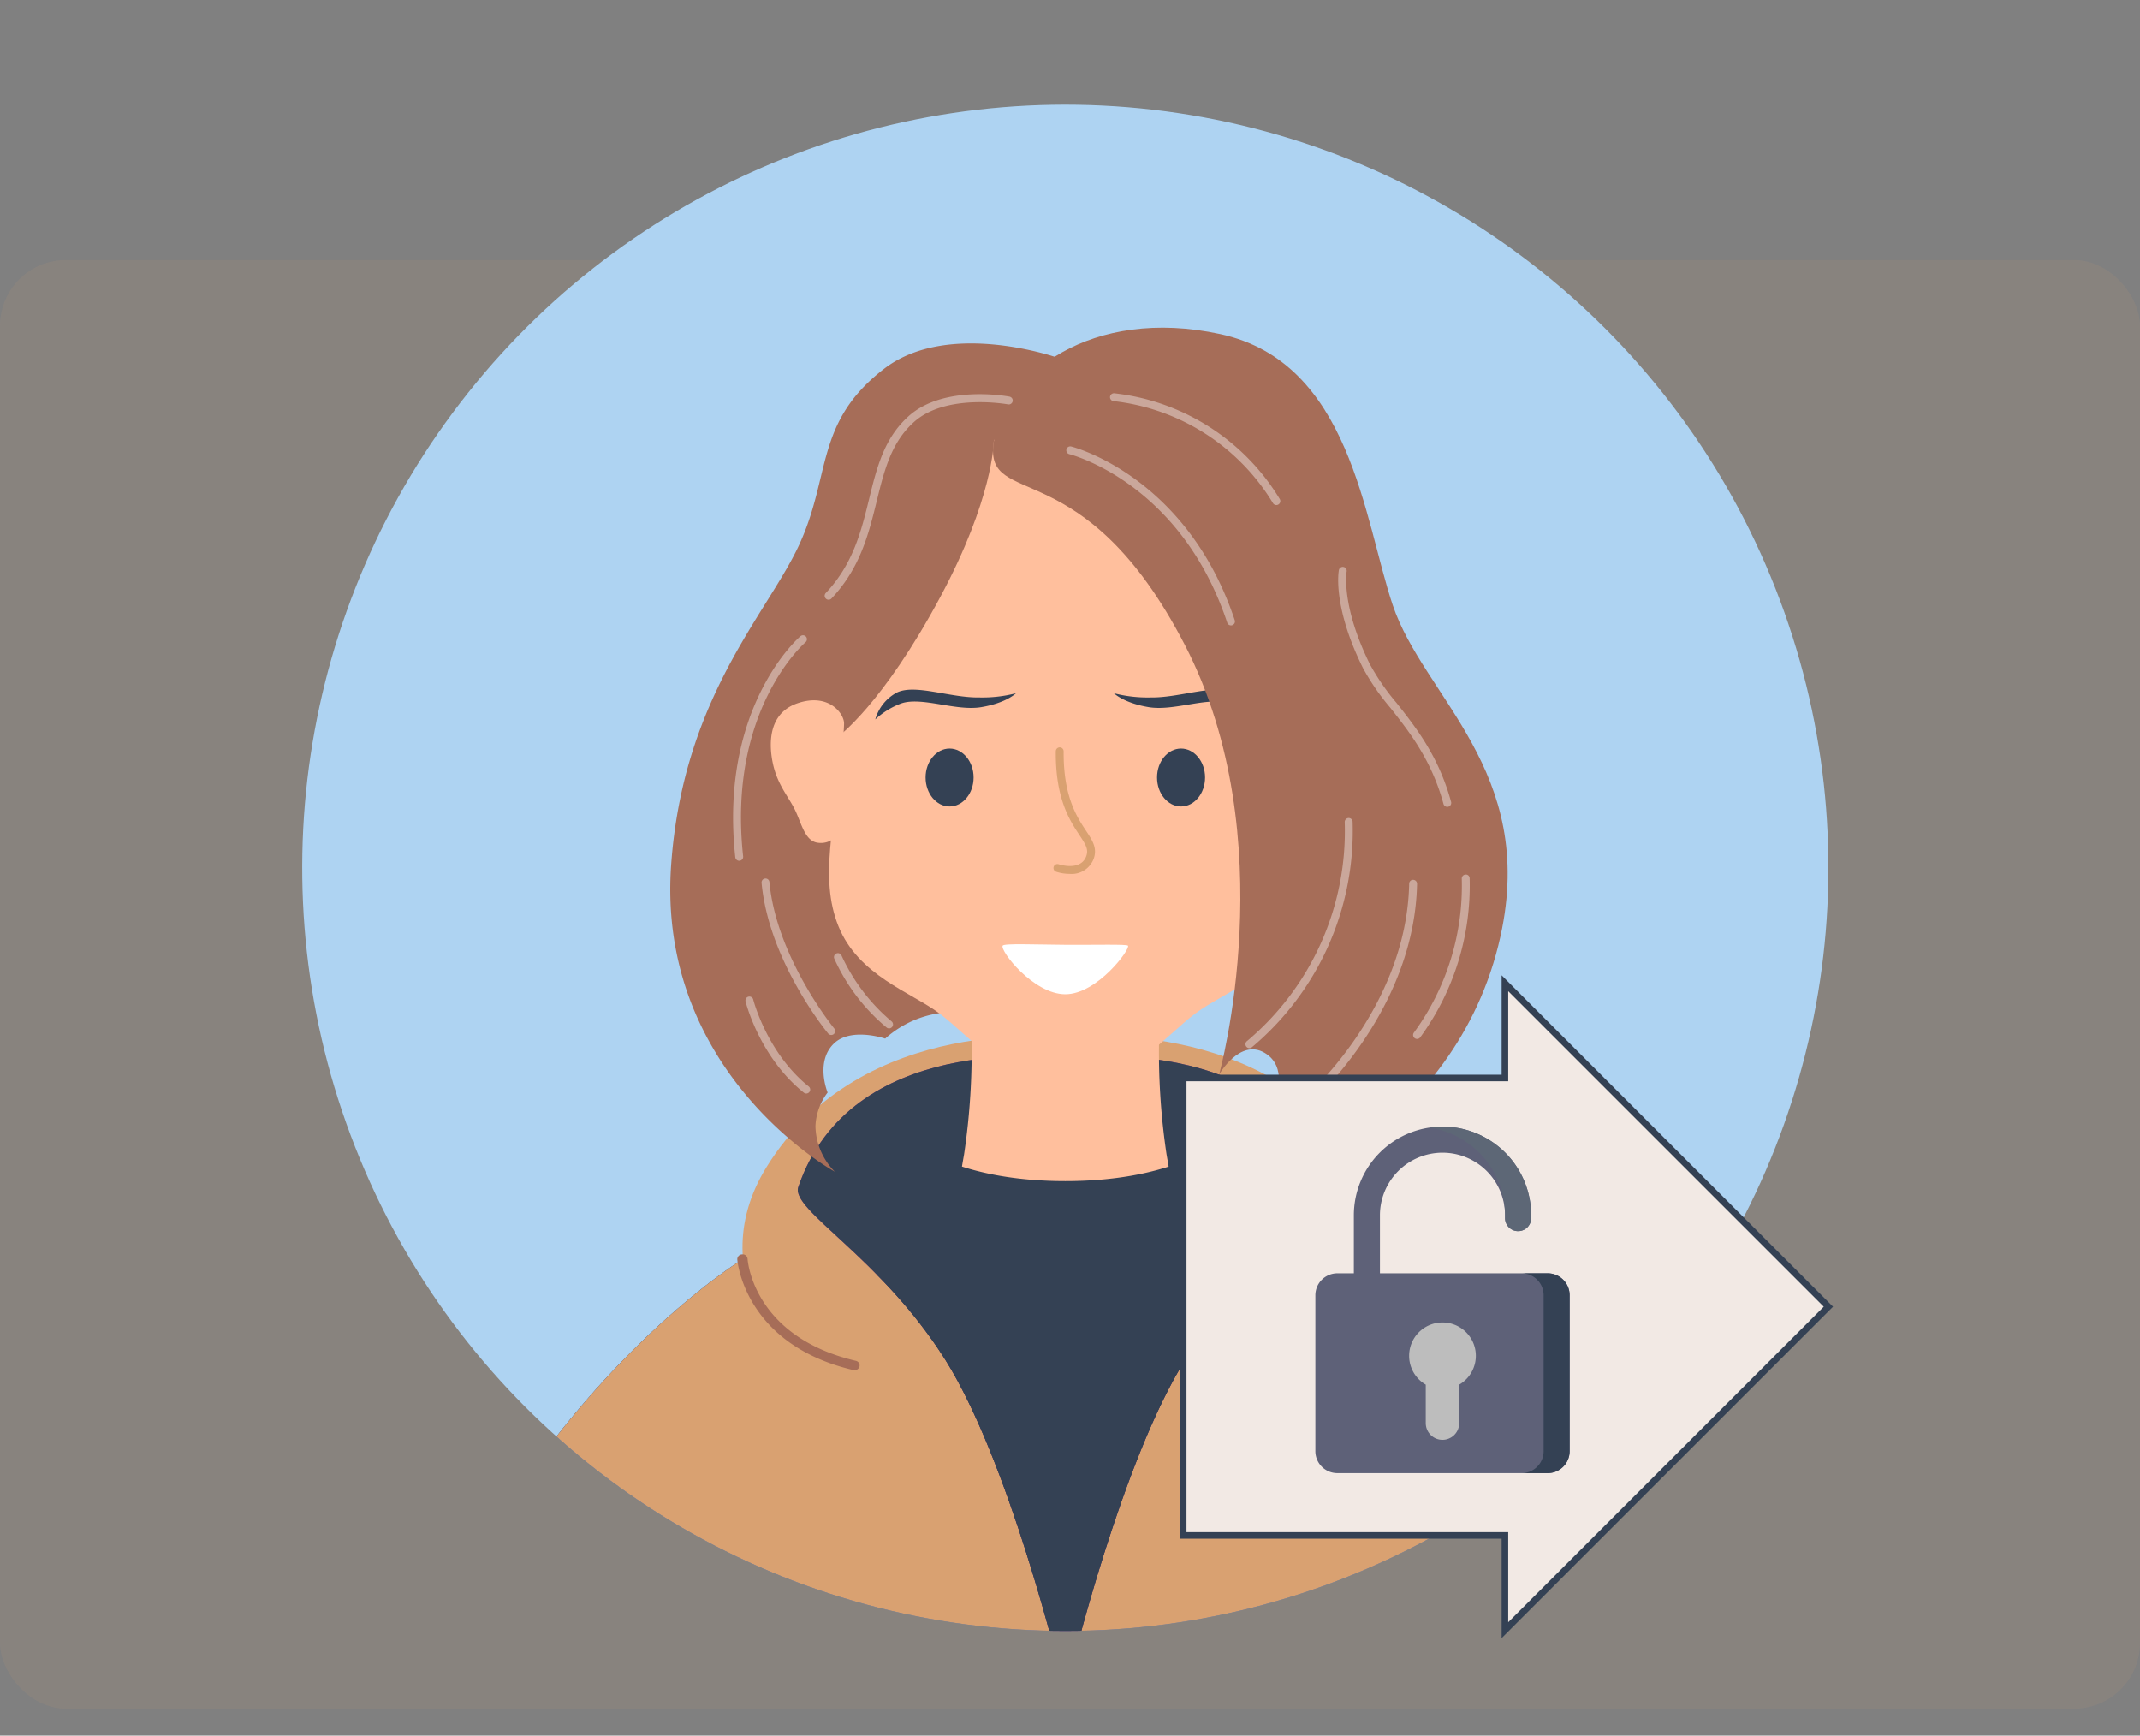 <svg xmlns="http://www.w3.org/2000/svg" xmlns:xlink="http://www.w3.org/1999/xlink" width="325" height="263.578" viewBox="0 0 325 263.578">
  <rect x="0" y="0" width="325" height="263.578" fill="#808080" stroke="none"/>
  <defs>
    <clipPath id="clip-path">
      <circle id="Elipse_4018" data-name="Elipse 4018" cx="115.89" cy="115.89" r="115.89" transform="translate(-278.604 5509.517) rotate(-81.475)" fill="#aed3f2"/>
    </clipPath>
  </defs>
  <g id="Grupo_66531" data-name="Grupo 66531" transform="translate(-521 -18087.963)">
    <g id="Image_Place_Holder" data-name="Image Place Holder" transform="translate(521 18127.455)" opacity="0.1">
      <rect id="Image_Place_Holder-2" data-name="Image Place Holder" width="325" height="220" rx="10" fill="#d9a171"/>
    </g>
    <g id="Grupo_58854" data-name="Grupo 58854" transform="translate(829.604 12807.664)">
      <g id="Grupo_58853" data-name="Grupo 58853">
        <g id="Grupo_58850" data-name="Grupo 58850">
          <g id="Grupo_58849" data-name="Grupo 58849">
            <circle id="Elipse_4017" data-name="Elipse 4017" cx="115.89" cy="115.89" r="115.89" transform="translate(-278.604 5509.517) rotate(-81.475)" fill="#aed3f2"/>
            <g id="Grupo_58848" data-name="Grupo 58848" clip-path="url(#clip-path)">
              <g id="Grupo_58847" data-name="Grupo 58847">
                <g id="Grupo_58846" data-name="Grupo 58846">
                  <path id="Trazado_102655" data-name="Trazado 102655" d="M-227.967,5527.232c7.229,4.273,14.585,8.328,22.107,12.049a222.525,222.525,0,0,0,30.6,8.157,416.24,416.24,0,0,0,76.751-.359,245.069,245.069,0,0,0,33.793-8.378q2.165-1.159,4.282-2.4c.031-.031.063-.061.093-.092a98.733,98.733,0,0,1,8.854-8.095,146.679,146.679,0,0,0-10.1-18.489c-17.076-26.508-36.278-38.137-36.278-38.137l-48.951,14.873v.02l-48.944-14.872s-19.208,11.633-36.28,38.139c-2.645,4.1-4.929,8.115-6.909,11.94A105.7,105.7,0,0,1-227.967,5527.232Z" fill="#412646"/>
                  <path id="Trazado_102656" data-name="Trazado 102656" d="M-227.967,5527.232c7.229,4.273,14.585,8.328,22.107,12.049a222.525,222.525,0,0,0,30.6,8.157,416.24,416.24,0,0,0,76.751-.359,245.069,245.069,0,0,0,33.793-8.378q2.165-1.159,4.282-2.4c.031-.031.063-.061.093-.092a98.733,98.733,0,0,1,8.854-8.095,146.679,146.679,0,0,0-10.1-18.489c-17.076-26.508-36.278-38.137-36.278-38.137l-48.951,14.873v.02l-48.944-14.872s-19.208,11.633-36.28,38.139c-2.645,4.1-4.929,8.115-6.909,11.94A105.7,105.7,0,0,1-227.967,5527.232Z" fill="#5480ad"/>
                  <path id="Trazado_102657" data-name="Trazado 102657" d="M-227.967,5527.232c7.229,4.273,14.585,8.328,22.107,12.049q7.537,2.6,15.239,4.645l43.806-1.341v-.019l60.252,1.839-.017.278c7.382-1.65,14.689-3.614,21.863-5.982q2.165-1.159,4.282-2.4c.031-.031.063-.061.093-.092a98.539,98.539,0,0,1,8.851-8.093,146.814,146.814,0,0,0-10.1-18.491c-17.076-26.508-36.278-38.137-36.278-38.137l-48.951,14.873v.02l-48.944-14.872s-19.208,11.633-36.28,38.139c-2.644,4.1-4.931,8.115-6.91,11.94A105.712,105.712,0,0,1-227.967,5527.232Z" fill="#d9a171"/>
                  <path id="Trazado_102658" data-name="Trazado 102658" d="M-101.433,5457.526c-14.606-23.63-45.382-19.632-45.382-19.632l-.006.026c-.051-.008-30.787-3.983-45.378,19.628-10.691,17.3,5.553,31.931,5.553,31.931l39.829.665v-.042l0,.02,39.828-.666S-90.743,5474.825-101.433,5457.526Z" fill="#d9a171"/>
                  <path id="Trazado_102659" data-name="Trazado 102659" d="M-106.258,5460.555c-8.216-24.11-40.6-19.508-40.6-19.508v.009c-1.93-.248-32.555-3.829-40.513,19.523-1.185,3.482,12.553,10.694,22.3,26.173,9.647,15.321,17.275,46.56,18.211,50.471v.384s.018-.08.045-.194c.028.127.052.217.052.217v-.43c.929-3.909,8.561-35.154,18.206-50.471C-118.809,5471.253-105.07,5464.038-106.258,5460.555Z" fill="#8e3e86"/>
                  <path id="Trazado_102660" data-name="Trazado 102660" d="M-106.258,5460.555c-8.216-24.11-40.6-19.508-40.6-19.508v.009c-1.93-.248-32.555-3.829-40.513,19.523-1.185,3.482,12.553,10.694,22.3,26.173,9.647,15.321,17.275,46.56,18.211,50.471v.384s.018-.08.045-.194c.028.127.052.217.052.217v-.43c.929-3.909,8.561-35.154,18.206-50.471C-118.809,5471.253-105.07,5464.038-106.258,5460.555Z" fill="#344154"/>
                  <g id="Grupo_58840" data-name="Grupo 58840">
                    <path id="Trazado_102661" data-name="Trazado 102661" d="M-147.816,5334.683s-16.7-5.981-26.558,1.65c-10.582,8.187-7.937,16.257-12.98,26.959-4.893,10.383-17.538,23.132-19.325,48.375-2.244,31.756,24.866,46.582,24.866,46.582a10.087,10.087,0,0,1-2.948-6.938,9.017,9.017,0,0,1,1.847-5.093s-1.9-4.588.9-7.388c2.6-2.6,7.84-.8,7.84-.8a15.71,15.71,0,0,1,8.836-3.942c6.289-.7,13.629,1.4,13.629,1.4Z" fill="#a66d58"/>
                    <path id="Trazado_102662" data-name="Trazado 102662" d="M-131.436,5455.653a105.141,105.141,0,0,1-1.131-18.073h-28.5a105.255,105.255,0,0,1-1.131,18.073c-1.5,8.488-2.642,14.877,15.379,14.877S-129.94,5464.141-131.436,5455.653Z" fill="#ffbf9d"/>
                    <path id="Trazado_102663" data-name="Trazado 102663" d="M-111.727,5396.3c-.339-8.958,1.065-17.286-5.635-32.161-7.079-15.714-20.849-18.943-29.134-18.943s-22.056,3.229-29.136,18.943c-6.7,14.875-5.295,23.2-5.633,32.161s-3.035,17.183,0,24.672,10.98,9.986,15.313,13.218,13,12.824,19.456,12.824,15.121-9.594,19.456-12.824,12.281-5.73,15.313-13.218S-111.388,5405.257-111.727,5396.3Z" fill="#ffbf9d"/>
                    <g id="Grupo_58825" data-name="Grupo 58825">
                      <path id="Trazado_102664" data-name="Trazado 102664" d="M-112.664,5390.151c0-1.45,2.3-4.692,7.092-3.046s4.191,6.866,3.743,9.039c-.647,3.145-2.2,4.89-3.246,6.888s-1.5,4.693-3.293,5.192a3.2,3.2,0,0,1-3.045-.849S-112.664,5391.6-112.664,5390.151Z" fill="#b2807a"/>
                      <path id="Trazado_102665" data-name="Trazado 102665" d="M-106.02,5390c2.343.5,2.27,3.306,2.045,4.743a11.186,11.186,0,0,1-1.248,4.245c-.849,1.547-1.8,3.194-3.3,3s-1.5-5.84-1.35-7.887S-108.368,5389.5-106.02,5390Z" fill="#805d55"/>
                    </g>
                    <path id="Trazado_102666" data-name="Trazado 102666" d="M-156.329,5423.913c-.455.735,4.649,7.38,9.514,7.38s9.926-6.906,9.514-7.38c-.207-.237-4.877-.1-9.516-.13C-151.476,5423.75-156.1,5423.546-156.329,5423.913Z" fill="#fff"/>
                    <g id="Grupo_58826" data-name="Grupo 58826">
                      <path id="Trazado_102667" data-name="Trazado 102667" d="M-160.746,5398.373c0,2.427-1.633,4.4-3.646,4.4s-3.644-1.968-3.644-4.4,1.633-4.394,3.644-4.394S-160.746,5395.946-160.746,5398.373Z" fill="#344154"/>
                      <path id="Trazado_102668" data-name="Trazado 102668" d="M-125.592,5398.373c0,2.427-1.633,4.4-3.647,4.4s-3.646-1.968-3.646-4.4,1.633-4.394,3.646-4.394S-125.592,5395.946-125.592,5398.373Z" fill="#344154"/>
                    </g>
                    <path id="Trazado_102669" data-name="Trazado 102669" d="M-154.312,5385.577s-1.449,1.48-5.29,2.117-9.03-1.639-12.138-.568a11.874,11.874,0,0,0-3.934,2.427,6.658,6.658,0,0,1,3.3-4.093c2.815-1.326,8.084.836,12.524.757A20.263,20.263,0,0,0-154.312,5385.577Z" fill="#344154"/>
                    <path id="Trazado_102670" data-name="Trazado 102670" d="M-139.429,5385.577s1.449,1.48,5.292,2.117,9.026-1.639,12.14-.568a11.892,11.892,0,0,1,3.932,2.427,6.652,6.652,0,0,0-3.305-4.093c-2.814-1.326-8.081.836-12.522.757A20.267,20.267,0,0,1-139.429,5385.577Z" fill="#344154"/>
                    <g id="Grupo_58827" data-name="Grupo 58827">
                      <path id="Trazado_102671" data-name="Trazado 102671" d="M-146.16,5413.011a6.713,6.713,0,0,1-2.045-.324.6.6,0,0,1-.378-.756.6.6,0,0,1,.756-.383c.139.047,3.354,1.078,4.192-1.232.365-1.01-.055-1.715-1.045-3.21-1.453-2.193-3.645-5.5-3.584-12.716a.6.6,0,0,1,.6-.593h0a.6.6,0,0,1,.594.6c-.057,6.844,2.014,9.973,3.385,12.045.984,1.484,1.761,2.659,1.174,4.28A3.568,3.568,0,0,1-146.16,5413.011Z" fill="#d9a171"/>
                    </g>
                    <path id="Trazado_102672" data-name="Trazado 102672" d="M-157.7,5347.515c1.46-10.4,14.876-20.725,34.446-16.474,19.77,4.294,21.8,28.161,26.158,41.137,4.695,13.98,21.907,25.2,16.376,50.275-6.74,30.552-36.993,40.589-36.993,40.589s7.536-5.891,7.041-12.082c-.306-3.781-4.195-3.947-4.195-3.947s1.9-4.738-1.7-6.834c-3.743-2.188-6.89,3.292-6.89,3.292s9.987-35.847-5.19-65.2C-144.034,5348.5-159.146,5357.8-157.7,5347.515Z" fill="#a66d58"/>
                    <g id="Grupo_58828" data-name="Grupo 58828">
                      <path id="Trazado_102673" data-name="Trazado 102673" d="M-88.806,5402.831a.6.6,0,0,1-.576-.44c-1.834-6.7-5.154-10.9-8.08-14.613a35.812,35.812,0,0,1-4.16-6.049c-4.63-9.36-3.69-14.637-3.646-14.856a.6.6,0,0,1,.7-.473.6.6,0,0,1,.477.7c-.009.052-.883,5.152,3.544,14.1a35,35,0,0,0,4.027,5.837c3,3.8,6.4,8.107,8.293,15.039a.6.6,0,0,1-.419.735A.613.613,0,0,1-88.806,5402.831Z" fill="#caa79b"/>
                    </g>
                    <g id="Grupo_58829" data-name="Grupo 58829">
                      <path id="Trazado_102674" data-name="Trazado 102674" d="M-114.765,5357a.59.59,0,0,1-.507-.279,32.534,32.534,0,0,0-24.181-15.5.6.6,0,0,1-.573-.622.6.6,0,0,1,.6-.576h.024a33.761,33.761,0,0,1,25.149,16.057.6.6,0,0,1-.192.827A.582.582,0,0,1-114.765,5357Z" fill="#caa79b"/>
                    </g>
                    <g id="Grupo_58830" data-name="Grupo 58830">
                      <path id="Trazado_102675" data-name="Trazado 102675" d="M-121.655,5375.274a.606.606,0,0,1-.57-.411c-7.1-21.3-23.809-25.552-23.978-25.593a.6.6,0,0,1-.443-.721.6.6,0,0,1,.722-.443c.177.041,17.527,4.45,24.838,26.377a.6.6,0,0,1-.378.76A.583.583,0,0,1-121.655,5375.274Z" fill="#caa79b"/>
                    </g>
                    <g id="Grupo_58831" data-name="Grupo 58831">
                      <path id="Trazado_102676" data-name="Trazado 102676" d="M-93.395,5438.082a.586.586,0,0,1-.381-.138.6.6,0,0,1-.086-.842,37.756,37.756,0,0,0,7.256-23.36.6.6,0,0,1,.572-.625.567.567,0,0,1,.625.572,39.053,39.053,0,0,1-7.523,24.171A.593.593,0,0,1-93.395,5438.082Z" fill="#caa79b"/>
                    </g>
                    <g id="Grupo_58832" data-name="Grupo 58832">
                      <path id="Trazado_102677" data-name="Trazado 102677" d="M-110.373,5448.363a.588.588,0,0,1-.454-.211.6.6,0,0,1,.067-.844c.158-.135,15.774-13.642,16.166-32.806a.585.585,0,0,1,.609-.587.6.6,0,0,1,.59.612c-.4,19.712-16.428,33.557-16.59,33.7A.6.6,0,0,1-110.373,5448.363Z" fill="#caa79b"/>
                    </g>
                    <g id="Grupo_58833" data-name="Grupo 58833">
                      <path id="Trazado_102678" data-name="Trazado 102678" d="M-118.86,5439.477a.6.6,0,0,1-.485-.247.6.6,0,0,1,.136-.836,41.672,41.672,0,0,0,14.827-33.253.6.6,0,0,1,.591-.611.59.59,0,0,1,.608.589,42.907,42.907,0,0,1-15.325,34.247A.626.626,0,0,1-118.86,5439.477Z" fill="#caa79b"/>
                    </g>
                    <g id="Grupo_58834" data-name="Grupo 58834">
                      <path id="Trazado_102679" data-name="Trazado 102679" d="M-196.343,5411.019a.6.6,0,0,1-.594-.531c-2.5-22.922,9.77-33.473,9.9-33.578a.6.6,0,0,1,.842.077.6.6,0,0,1-.073.841c-.12.1-11.9,10.281-9.476,32.527a.6.6,0,0,1-.53.66A.352.352,0,0,1-196.343,5411.019Z" fill="#caa79b"/>
                    </g>
                    <g id="Grupo_58835" data-name="Grupo 58835">
                      <path id="Trazado_102680" data-name="Trazado 102680" d="M-182.365,5437.48a.6.6,0,0,1-.46-.217c-.368-.447-9.016-11.062-10.12-22.891a.6.6,0,0,1,.539-.653.59.59,0,0,1,.653.54c1.07,11.466,9.765,22.135,9.851,22.242a.6.6,0,0,1-.079.843A.614.614,0,0,1-182.365,5437.48Z" fill="#caa79b"/>
                    </g>
                    <g id="Grupo_58836" data-name="Grupo 58836">
                      <path id="Trazado_102681" data-name="Trazado 102681" d="M-186.157,5446.368a.6.6,0,0,1-.376-.133c-6.672-5.359-8.755-13.507-8.842-13.85a.6.6,0,0,1,.435-.726.6.6,0,0,1,.728.435c.02.082,2.083,8.109,8.43,13.207a.6.6,0,0,1,.094.842A.6.6,0,0,1-186.157,5446.368Z" fill="#caa79b"/>
                    </g>
                    <g id="Grupo_58837" data-name="Grupo 58837">
                      <path id="Trazado_102682" data-name="Trazado 102682" d="M-173.58,5436.475a.607.607,0,0,1-.377-.132,29.268,29.268,0,0,1-7.948-10.466.6.6,0,0,1,.329-.781.6.6,0,0,1,.78.325,28.6,28.6,0,0,0,7.594,9.989.6.6,0,0,1,.087.843A.591.591,0,0,1-173.58,5436.475Z" fill="#caa79b"/>
                    </g>
                    <path id="Trazado_102683" data-name="Trazado 102683" d="M-157.7,5347.566s-.121,8.515-8.087,23.364c-8.838,16.474-15.578,21.268-15.578,21.268l-5.242-17.075,13.181-25.011,16.026-5.693Z" fill="#a66d58"/>
                    <g id="Grupo_58838" data-name="Grupo 58838">
                      <path id="Trazado_102684" data-name="Trazado 102684" d="M-182.764,5371.379a.582.582,0,0,1-.408-.162.6.6,0,0,1-.028-.849c4.163-4.408,5.4-9.428,6.585-14.282,1.167-4.758,2.268-9.255,6.035-12.613,5.333-4.755,14.882-3.013,15.288-2.936a.6.6,0,0,1,.477.7.6.6,0,0,1-.7.476c-.092-.015-9.375-1.707-14.264,2.656-3.491,3.111-4.55,7.43-5.67,12-1.227,5-2.5,10.182-6.877,14.82A.6.6,0,0,1-182.764,5371.379Z" fill="#caa79b"/>
                    </g>
                    <g id="Grupo_58839" data-name="Grupo 58839">
                      <path id="Trazado_102685" data-name="Trazado 102685" d="M-180.416,5390.151c0-1.45-2.3-4.692-7.088-3.046s-4.193,6.866-3.746,9.039c.65,3.145,2.2,4.89,3.246,6.888s1.5,4.693,3.295,5.192a3.2,3.2,0,0,0,3.044-.849S-180.416,5391.6-180.416,5390.151Z" fill="#ffbf9d"/>
                    </g>
                  </g>
                  <path id="Trazado_102686" data-name="Trazado 102686" d="M-146.765,5537.2c.929-3.909,8.561-35.154,18.206-50.471a76.507,76.507,0,0,1,10.325-12.826l-6.67-19.326s-6.577,5.092-21.905,5.092-21.916-5.092-21.916-5.092l-6.676,19.345a76.413,76.413,0,0,1,10.328,12.83c9.647,15.321,17.275,46.56,18.211,50.471v.384s.018-.08.045-.194c.028.127.052.217.052.217Z" fill="#344154"/>
                  <g id="Grupo_58841" data-name="Grupo 58841">
                    <path id="Trazado_102687" data-name="Trazado 102687" d="M-115.453,5488.388a.774.774,0,0,1-.758-.549.723.723,0,0,1,.564-.884c15.458-3.634,16.4-15,16.431-15.48a.738.738,0,0,1,.828-.681.743.743,0,0,1,.732.765c-.009.128-1.008,12.9-17.605,16.8A.773.773,0,0,1-115.453,5488.388Z" fill="#a66d58"/>
                  </g>
                  <g id="Grupo_58842" data-name="Grupo 58842">
                    <path id="Trazado_102688" data-name="Trazado 102688" d="M-178.833,5488.388a.764.764,0,0,1-.193-.024c-16.6-3.9-17.6-16.677-17.606-16.8a.741.741,0,0,1,.733-.765.743.743,0,0,1,.828.681c.032.48.974,11.846,16.43,15.48a.723.723,0,0,1,.565.884A.769.769,0,0,1-178.833,5488.388Z" fill="#a66d58"/>
                  </g>
                  <g id="Grupo_58843" data-name="Grupo 58843">
                    <path id="Trazado_102689" data-name="Trazado 102689" d="M-143.862,5549l.041-11.327-4.7-.013-.041,11.259Q-146.21,5548.976-143.862,5549Z" fill="#a5a5a5"/>
                  </g>
                  <path id="Trazado_102690" data-name="Trazado 102690" d="M-151.435,5548.853q5.281.157,10.57.177a9.671,9.671,0,0,1-.236-1.546,70.983,70.983,0,0,1,0-7.191,4.9,4.9,0,0,0-5.069-4.71,4.9,4.9,0,0,0-5.068,4.71,70.651,70.651,0,0,1,0,7.191A9.283,9.283,0,0,1-151.435,5548.853Zm5.265-11.184a2.728,2.728,0,0,1,2.822,2.624,2.728,2.728,0,0,1-2.822,2.621,2.727,2.727,0,0,1-2.823-2.621A2.728,2.728,0,0,1-146.17,5537.669Z" fill="#d3d3d3"/>
                  <g id="Grupo_58845" data-name="Grupo 58845">
                    <g id="Grupo_58844" data-name="Grupo 58844">
                      <path id="Trazado_102691" data-name="Trazado 102691" d="M-85.772,5544.507a31.742,31.742,0,0,1,2.7-6.768.7.7,0,0,0-.331-.982.823.823,0,0,0-1.06.309,31.674,31.674,0,0,0-3,7.81C-86.9,5544.752-86.335,5544.634-85.772,5544.507Z" fill="#1f1521"/>
                    </g>
                    <path id="Trazado_102692" data-name="Trazado 102692" d="M-85.756,5544.5a31.8,31.8,0,0,1,2.7-6.764.706.706,0,0,0-.334-.982.822.822,0,0,0-1.058.309,31.664,31.664,0,0,0-3,7.807C-86.882,5544.749-86.318,5544.631-85.756,5544.5Z" fill="#2c563e"/>
                  </g>
                </g>
              </g>
            </g>
          </g>
        </g>
        <g id="Grupo_58852" data-name="Grupo 58852">
          <path id="Trazado_102693" data-name="Trazado 102693" d="M-30.926,5478.744l-49.126-49.125v14.389h-48.861v69.474h48.861v14.388Z" fill="#f2e9e4" stroke="#344154" stroke-miterlimit="10" stroke-width="1"/>
          <g id="_33_padlock" data-name="33 padlock">
            <g id="Grupo_58851" data-name="Grupo 58851">
              <path id="Trazado_102694" data-name="Trazado 102694" d="M-78.052,5467.269a1.981,1.981,0,0,1-1.981-1.982v-.433a9.51,9.51,0,0,0-9.5-9.5,9.51,9.51,0,0,0-9.5,9.5v10.577a1.981,1.981,0,0,1-1.982,1.981,1.981,1.981,0,0,1-1.981-1.981v-10.577a13.477,13.477,0,0,1,13.462-13.462,13.477,13.477,0,0,1,13.462,13.462v.433a1.982,1.982,0,0,1-1.982,1.982Z" fill="#5e6178"/>
            </g>
            <path id="Trazado_102695" data-name="Trazado 102695" d="M-89.532,5451.392a13.392,13.392,0,0,0-1.976.146,13.481,13.481,0,0,1,11.486,13.316v.433c0,.039,0,.076,0,.114a1.979,1.979,0,0,0,1.975,1.868,1.982,1.982,0,0,0,1.982-1.982v-.433a13.477,13.477,0,0,0-13.462-13.462Z" fill="#5d6776"/>
            <path id="Trazado_102696" data-name="Trazado 102696" d="M-73.564,5504.019H-105.5a3.339,3.339,0,0,1-3.34-3.339v-23.671a3.339,3.339,0,0,1,3.34-3.339h31.936a3.34,3.34,0,0,1,3.34,3.339v23.671A3.339,3.339,0,0,1-73.564,5504.019Z" fill="#5e6178"/>
            <path id="Trazado_102697" data-name="Trazado 102697" d="M-84.468,5486.2a5.064,5.064,0,0,0-5.064-5.064A5.064,5.064,0,0,0-94.6,5486.2a5.061,5.061,0,0,0,2.524,4.381v5.839a2.54,2.54,0,0,0,2.54,2.54,2.539,2.539,0,0,0,2.539-2.54v-5.839A5.06,5.06,0,0,0-84.468,5486.2Z" fill="#bdbdbd"/>
            <path id="Trazado_102698" data-name="Trazado 102698" d="M-73.564,5473.67h-3.951a3.34,3.34,0,0,1,3.34,3.339v23.671a3.34,3.34,0,0,1-3.34,3.339h3.951a3.339,3.339,0,0,0,3.34-3.339v-23.671a3.339,3.339,0,0,0-3.34-3.339Z" fill="#344154"/>
          </g>
        </g>
      </g>
      <rect id="Rectángulo_5462" data-name="Rectángulo 5462" width="258.047" height="258.047" transform="translate(-275.839 5283.065)" fill="none"/>
    </g>
  </g>
</svg>
